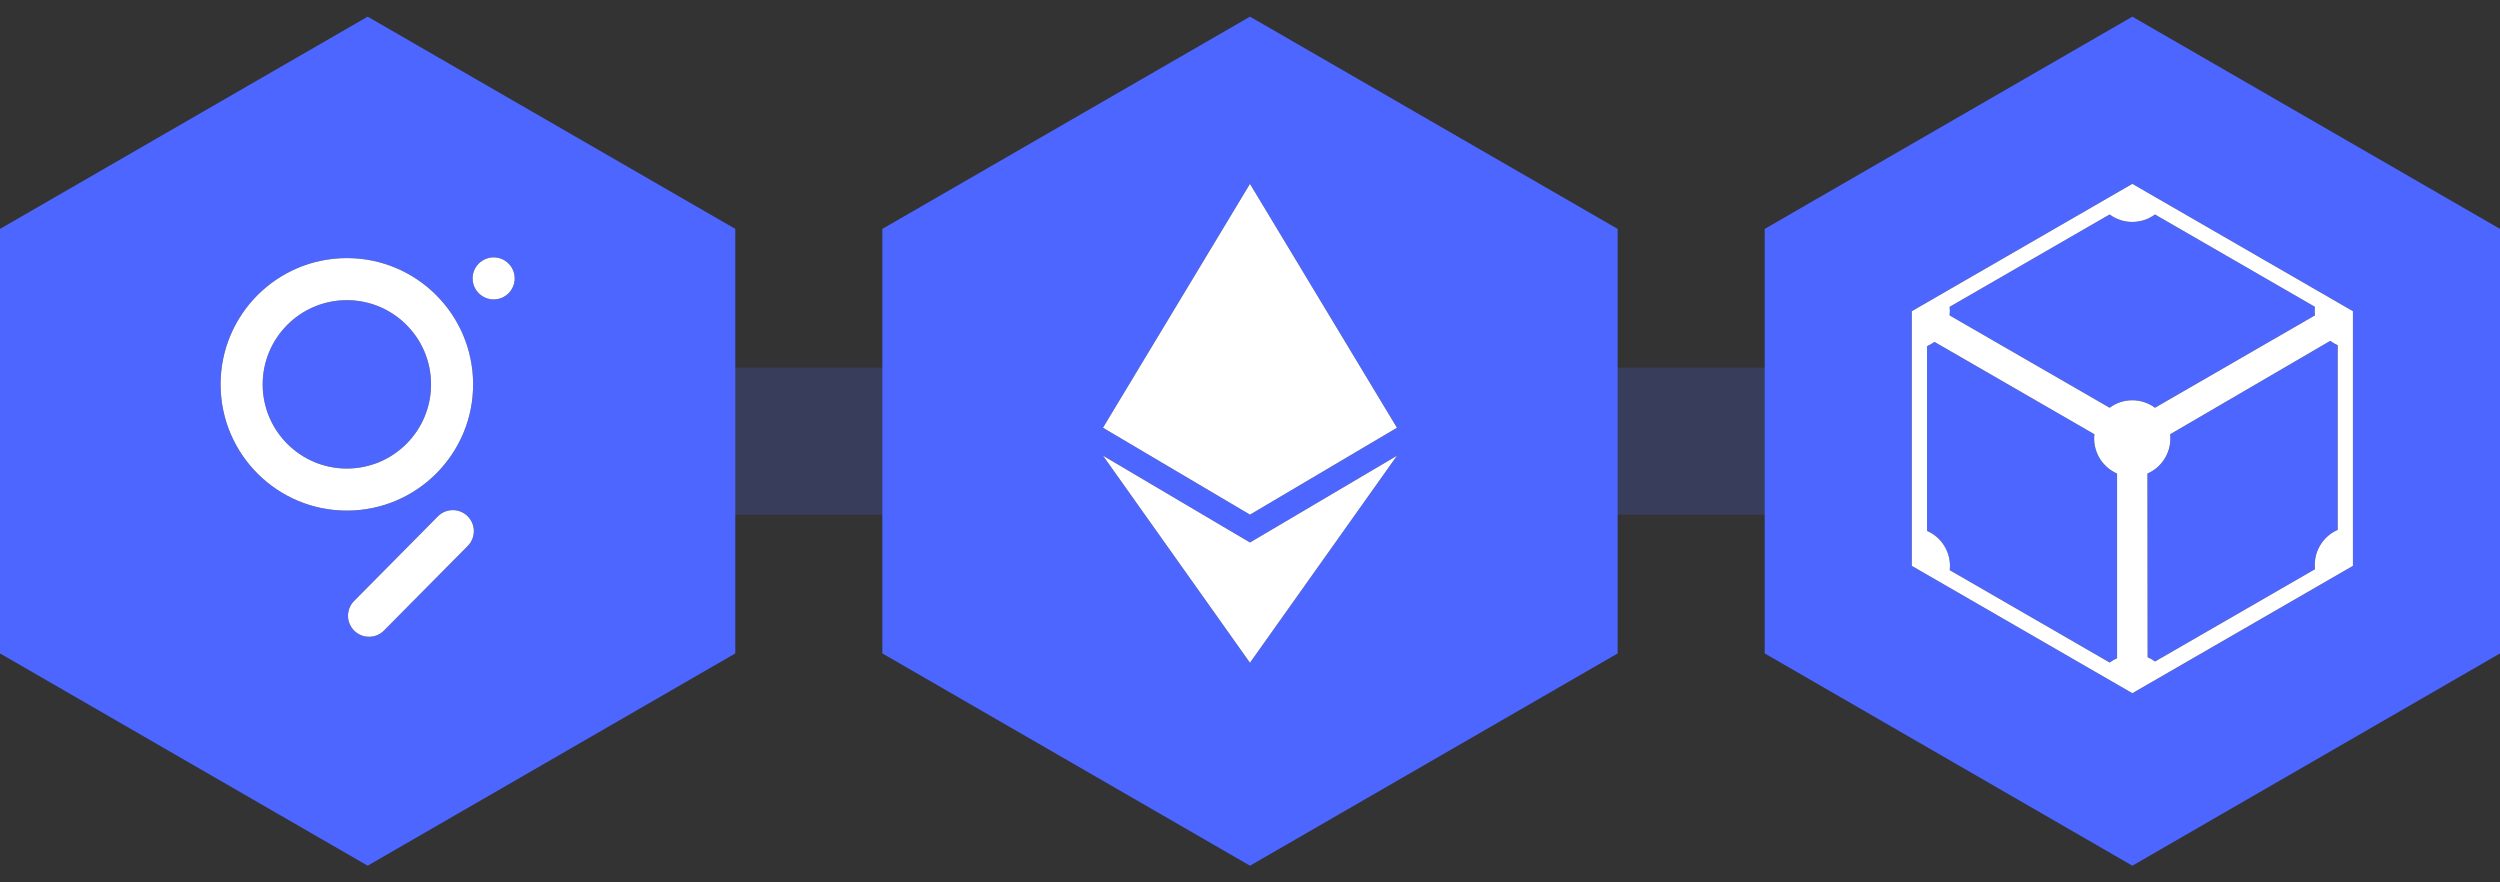 <?xml version="1.0" encoding="UTF-8"?>
<svg width="68px" height="24px" viewBox="0 0 68 24" version="1.1" xmlns="http://www.w3.org/2000/svg" xmlns:xlink="http://www.w3.org/1999/xlink">
    <rect x="0" y="0" width="68" height="24" fill="#333333" stroke="none"/>
    <!-- Generator: Sketch 61 (89581) - https://sketch.com -->
    <title>Group 2</title>
    <desc>Created with Sketch.</desc>
    <defs>
        <path d="M13.972,7 C13.656,7.002 13.4,7.259 13.402,7.575 L13.402,7.575 C13.404,7.891 13.661,8.146 13.977,8.145 L13.977,8.145 C14.294,8.144 14.548,7.886 14.547,7.57 L14.547,7.57 C14.545,7.255 14.29,7.001 13.976,7 L13.976,7 L13.972,7 Z M9.965,7.02 C8.078,7.029 6.554,8.558 6.547,10.441 L6.547,10.441 L6.547,10.471 C6.556,12.368 8.102,13.898 9.998,13.889 L9.998,13.889 C11.895,13.88 13.426,12.334 13.416,10.438 L13.416,10.438 C13.407,8.546 11.871,7.019 9.982,7.02 L9.982,7.02 C9.976,7.02 9.97,7.02 9.965,7.02 L9.965,7.02 Z M7.692,10.466 C7.686,9.201 8.706,8.171 9.97,8.165 L9.97,8.165 C11.235,8.158 12.265,9.179 12.271,10.443 L12.271,10.443 C12.278,11.708 11.257,12.738 9.993,12.744 L9.993,12.744 C9.989,12.744 9.985,12.744 9.981,12.744 L9.981,12.744 C8.722,12.744 7.698,11.726 7.692,10.466 L7.692,10.466 Z M12.458,14.043 C12.458,14.044 12.457,14.044 12.457,14.045 L12.457,14.045 L10.178,16.346 C9.956,16.57 9.958,16.933 10.182,17.155 L10.182,17.155 C10.292,17.264 10.435,17.319 10.578,17.32 L10.578,17.32 L10.592,17.32 C10.737,17.319 10.881,17.262 10.991,17.151 L10.991,17.151 L13.27,14.85 C13.492,14.626 13.491,14.265 13.267,14.042 L13.267,14.042 C13.267,14.042 13.266,14.041 13.266,14.041 L13.266,14.041 C13.154,13.93 13.009,13.875 12.863,13.875 L12.863,13.875 C12.717,13.875 12.57,13.931 12.458,14.043 L12.458,14.043 Z" id="path-1"></path>
        <path d="M38.547,12.393 L34.546,18.028 L30.547,12.393 L34.546,14.755 L38.547,12.393 Z M34.546,5 L38.545,11.635 L34.546,13.999 L30.547,11.635 L34.546,5 Z" id="path-2"></path>
        <path d="M64.132,14.412 C63.714,14.594 63.464,15.028 63.515,15.481 L59.164,17.992 C59.102,17.946 59.034,17.907 58.963,17.876 L58.958,12.881 C59.376,12.698 59.626,12.265 59.575,11.812 L63.93,9.272 L63.93,9.272 C63.993,9.319 64.06,9.358 64.132,9.389 L64.132,14.412 Z M57.928,11.09 L53.577,8.579 C53.586,8.501 53.586,8.423 53.577,8.346 L57.928,5.834 L57.928,5.834 C58.295,6.105 58.795,6.105 59.162,5.834 L63.512,8.346 C63.504,8.423 63.504,8.501 63.512,8.578 L59.162,11.09 C58.795,10.819 58.295,10.819 57.928,11.09 L57.928,11.09 Z M58.131,17.904 C58.06,17.935 57.992,17.974 57.93,18.02 L53.58,15.508 C53.631,15.055 53.38,14.622 52.963,14.44 L52.963,9.416 C53.034,9.385 53.101,9.346 53.164,9.3 L53.164,9.3 L57.514,11.812 C57.463,12.265 57.713,12.698 58.131,12.881 L58.131,17.904 Z M58.547,5 L52.547,8.464 L52.547,15.392 L58.547,18.856 L64.547,15.392 L64.547,8.464 L58.547,5 Z" id="path-3"></path>
    </defs>
    <g id="Symbols" stroke="none" stroke-width="1" fill="none" fill-rule="evenodd">
        <g id="Footer" transform="translate(-1282, -33)">
            <g id="Group-2" transform="translate(1281.453, 33)">
                <g id="Group" fill="#4C66FF">
                    <rect id="Rectangle" opacity="0.2" x="17.547" y="10" width="32" height="4"></rect>
                    <polygon id="Fill-1" transform="translate(58.547, 12) rotate(90) translate(-58.547, -12) " points="52.773 2 47 12 52.773 22 64.32 22 70.094 12 64.32 2"></polygon>
                    <polygon id="Fill-1-Copy" transform="translate(34.547, 12) rotate(90) translate(-34.547, -12) " points="28.773 2 23 12 28.773 22 40.32 22 46.094 12 40.32 2"></polygon>
                    <polygon id="Fill-1-Copy-2" transform="translate(10.547, 12) rotate(90) translate(-10.547, -12) " points="4.773 2 -1 12 4.773 22 16.32 22 22.094 12 16.32 2"></polygon>
                </g>
                <g id="Fill-1">
                    <use fill="#0C0A1D" xlink:href="#path-1"></use>
                    <use fill="#FFFFFF" xlink:href="#path-1"></use>
                </g>
                <g id="Combined-Shape">
                    <use fill="#0C0A1D" xlink:href="#path-2"></use>
                    <use fill="#FFFFFF" xlink:href="#path-2"></use>
                </g>
                <g id="IPFS">
                    <use fill="#0C0A1D" xlink:href="#path-3"></use>
                    <use fill="#FFFFFF" xlink:href="#path-3"></use>
                </g>
            </g>
        </g>
    </g>
</svg>